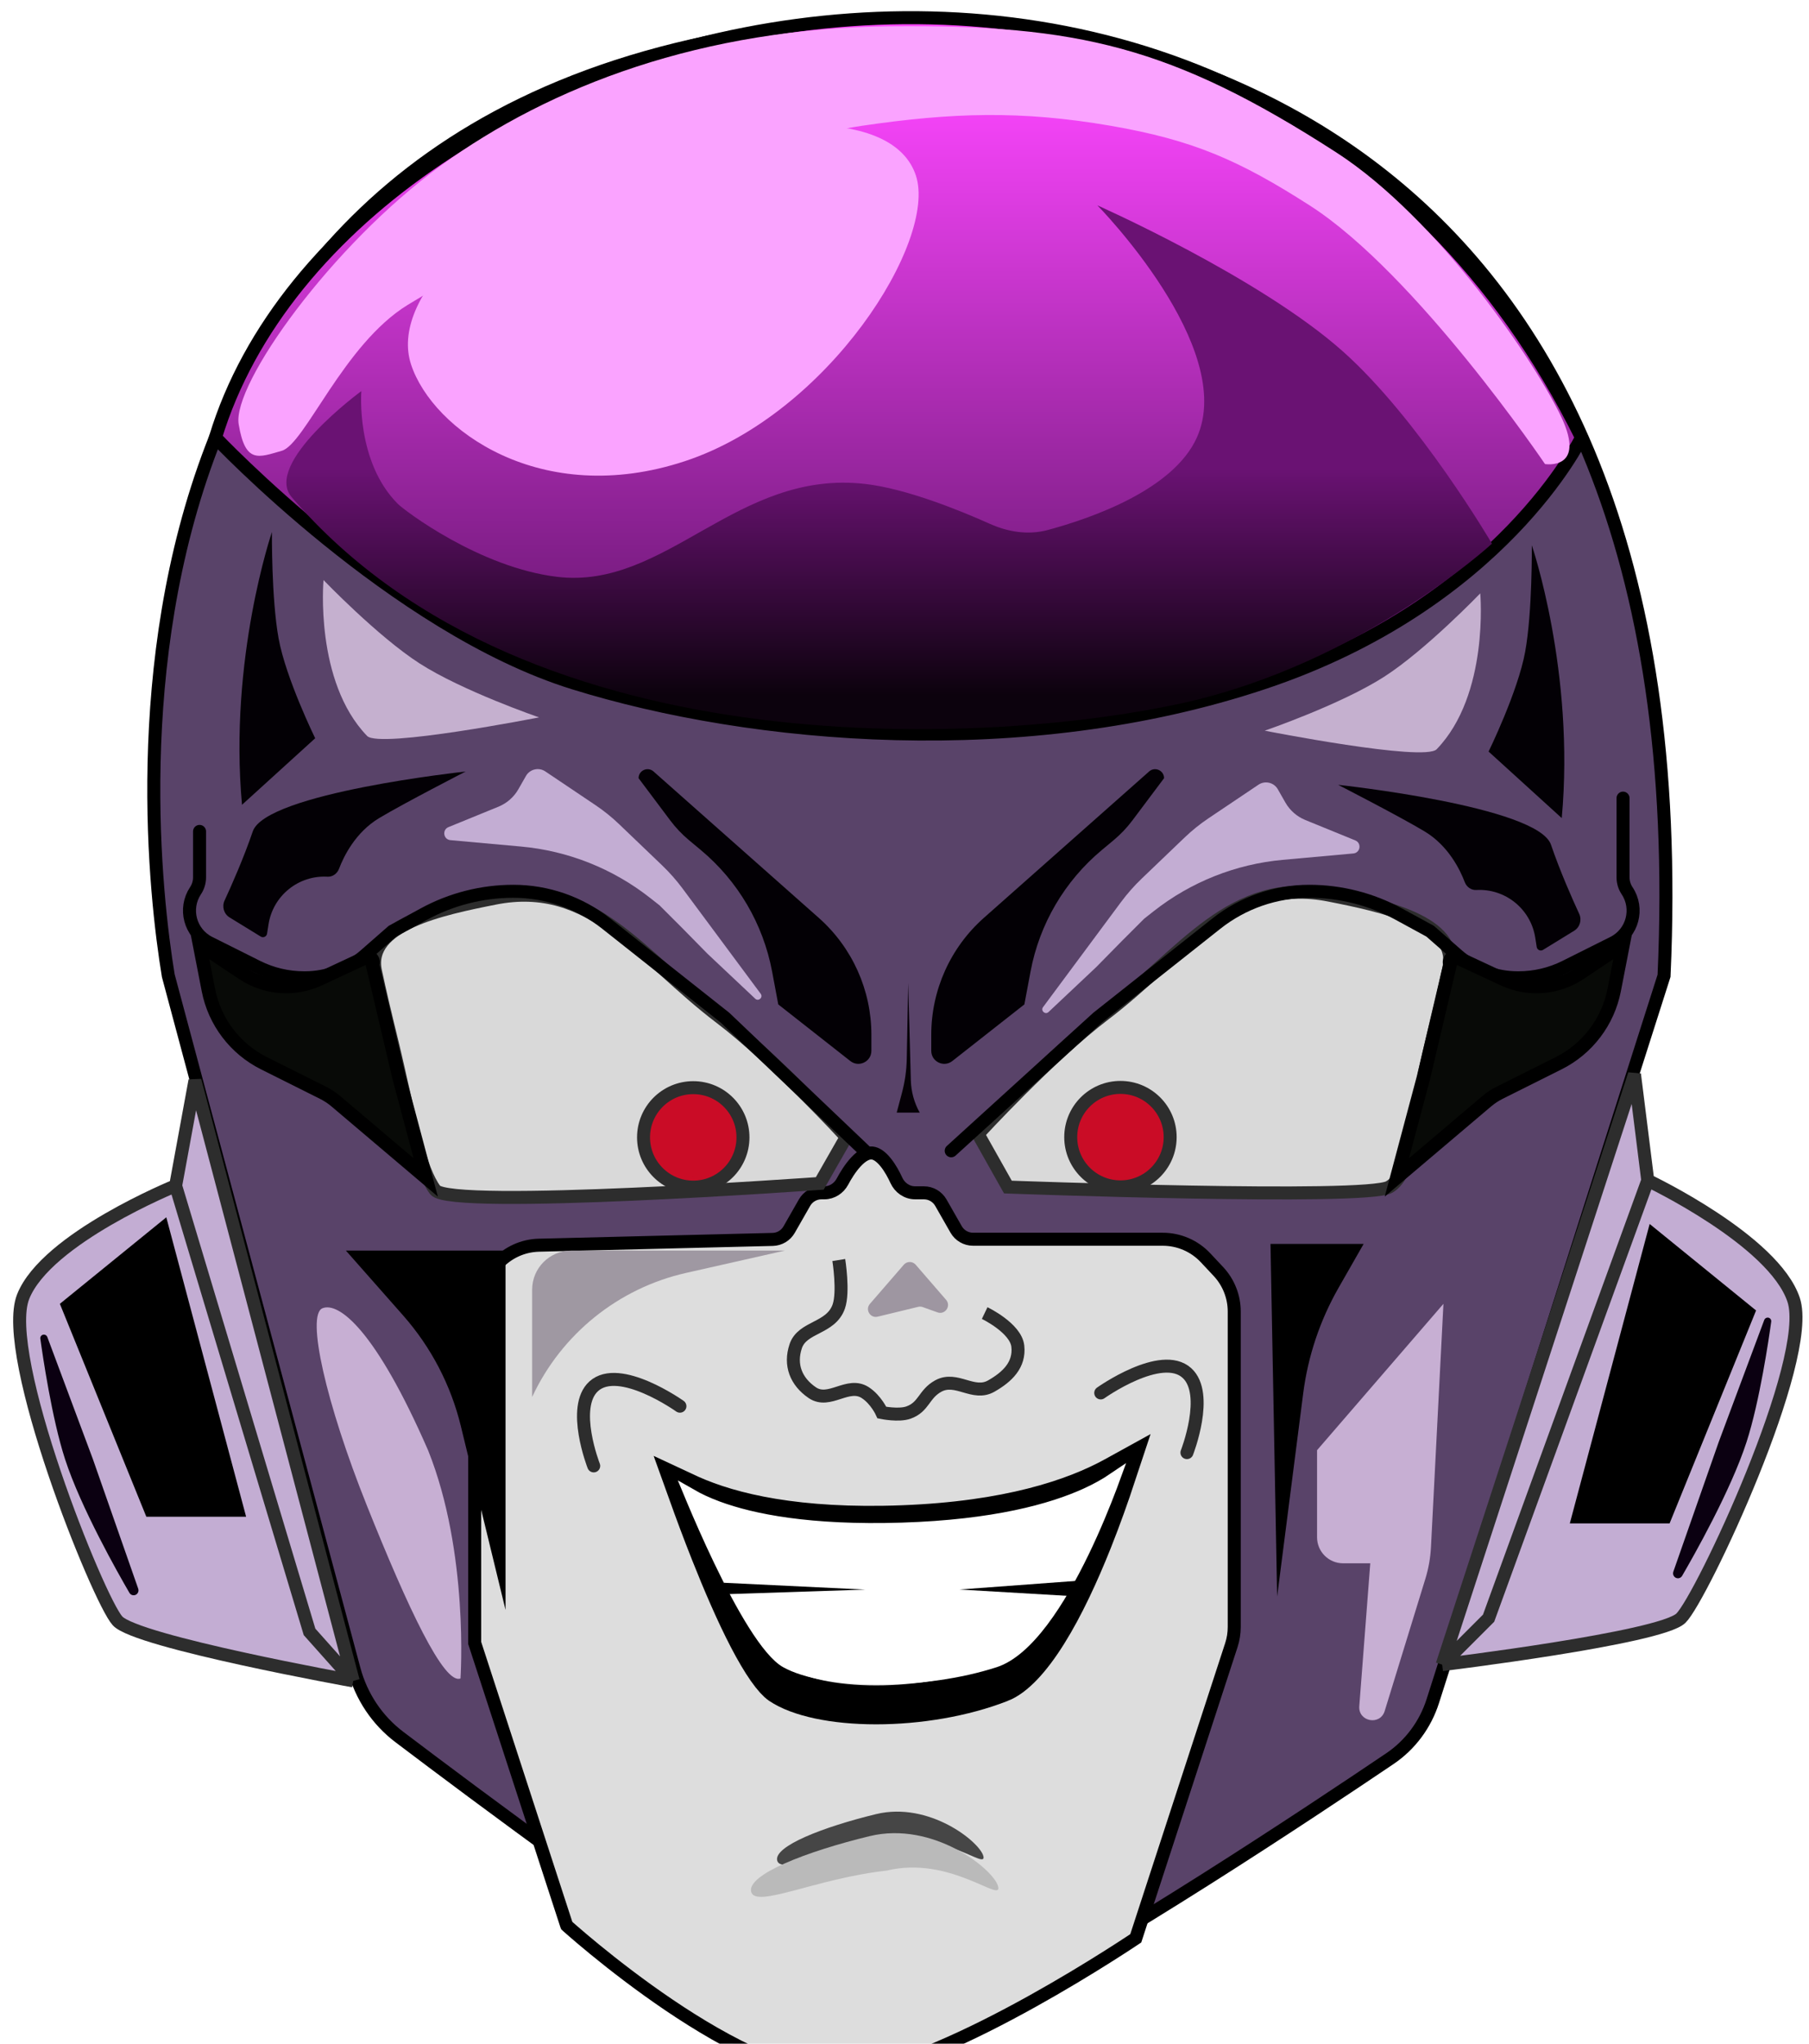 <svg width="139" height="157" viewBox="0 0 139 157" fill="none" xmlns="http://www.w3.org/2000/svg">
<path d="M69.652 1.5C78.204 1.502 93.505 3.411 106.282 13.521C119.029 23.606 129.358 41.928 127.862 74.955L110.095 130.669C109.518 132.477 108.367 134.033 106.799 135.093C100.737 139.188 85.312 149.435 75.743 154.262C68.836 157.746 63.441 156.44 60.038 154.286C50.127 148.012 36.463 137.807 30.682 133.429C28.976 132.137 27.764 130.315 27.209 128.244L12.93 74.945C11.921 68.826 9.924 50.952 16.26 34.371C19.427 26.083 24.672 18.128 33.158 12.116C41.644 6.104 53.407 2.009 69.652 1.5Z" fill="#594369" stroke="black"/>
<path d="M125.591 82.524L126.61 90.677C126.61 90.677 136.291 95.262 137.819 99.848C139.348 104.434 130.727 122.777 129.157 124.305C127.588 125.834 110.814 127.872 110.814 127.872L125.591 82.524Z" fill="#C3ADD3"/>
<path d="M126.61 90.677L125.591 82.524L110.814 127.872M126.61 90.677C126.61 90.677 136.291 95.262 137.819 99.848C139.348 104.434 130.727 122.777 129.157 124.305C127.588 125.834 110.814 127.872 110.814 127.872M126.61 90.677L114.381 124.305L110.814 127.872" stroke="#2D2D2D" stroke-width="0.997"/>
<g filter="url(#filter0_i_1_58)">
<path d="M70.01 85.57C70.341 85.6 70.698 85.849 71.058 86.295C71.406 86.727 71.688 87.258 71.879 87.676C72.128 88.222 72.673 88.629 73.317 88.629H73.99C74.528 88.629 75.026 88.918 75.293 89.385L76.467 91.44C76.734 91.907 77.231 92.195 77.769 92.195H92.347C93.591 92.196 94.779 92.71 95.63 93.617L96.618 94.671C97.4 95.505 97.836 96.606 97.836 97.749V121.983C97.836 122.456 97.761 122.927 97.614 123.377L90.27 145.896C90.264 145.9 90.259 145.904 90.253 145.908C90.147 145.979 89.991 146.082 89.789 146.215C89.385 146.48 88.799 146.861 88.069 147.32C86.61 148.241 84.58 149.478 82.298 150.746C77.707 153.297 72.18 155.923 68.212 156.419C66.305 156.658 63.998 156.092 61.567 155.054C59.147 154.02 56.661 152.543 54.414 151.024C52.169 149.506 50.174 147.955 48.741 146.783C48.025 146.198 47.449 145.707 47.053 145.363C46.856 145.192 46.703 145.057 46.599 144.965C46.578 144.946 46.559 144.929 46.542 144.913C46.539 144.906 46.537 144.897 46.534 144.889C46.501 144.789 46.453 144.641 46.391 144.45C46.267 144.069 46.086 143.514 45.86 142.821C45.409 141.436 44.779 139.499 44.061 137.295C42.635 132.913 40.864 127.473 39.474 123.206V97.728C39.474 96.593 39.904 95.506 40.678 94.673L41.221 94.089C42.046 93.201 43.194 92.683 44.406 92.653L62.371 92.209C62.896 92.196 63.376 91.91 63.636 91.454L64.818 89.385C65.085 88.918 65.583 88.629 66.121 88.629H66.339C66.942 88.629 67.463 88.272 67.729 87.773C67.966 87.328 68.329 86.728 68.764 86.259C69.218 85.77 69.644 85.536 70.01 85.57Z" fill="#DDDDDD" stroke="black"/>
</g>
<path d="M14.979 83.003L13.496 91.084C13.496 91.084 3.569 95.11 1.781 99.6C-0.007 104.092 7.553 122.897 9.032 124.513C10.511 126.128 27.141 129.121 27.141 129.121L14.979 83.003Z" fill="#C3ADD3"/>
<path d="M13.496 91.084L14.979 83.003L27.141 129.121M13.496 91.084C13.496 91.084 3.569 95.11 1.781 99.6C-0.007 104.092 7.553 122.897 9.032 124.513C10.511 126.128 27.141 129.121 27.141 129.121M13.496 91.084L23.784 125.356L27.141 129.121" stroke="#2D2D2D" stroke-width="0.997"/>
<path d="M64.451 96.791C64.451 96.791 64.842 99.23 64.451 100.358C63.849 102.091 61.65 101.886 61.14 103.415C60.661 104.852 61.161 106.127 62.413 106.981C63.727 107.879 65.156 106.111 66.489 106.981C67.322 107.526 67.764 108.51 67.764 108.51C67.764 108.51 69.051 108.774 69.802 108.51C71.004 108.088 70.976 107.084 72.094 106.472C73.49 105.707 74.788 107.262 76.17 106.472C77.416 105.76 78.361 104.842 78.208 103.415C78.058 102.016 75.66 100.867 75.66 100.867" stroke="#2D2D2D" stroke-width="0.997"/>
<path d="M16.555 33.61C16.555 33.61 30.312 48.187 44.07 52.462C57.827 56.737 78.717 58.577 97.06 52.462C115.403 46.348 121.518 33.61 121.518 33.61C96.041 -17.852 26.746 -0.019 16.555 33.61Z" fill="url(#paint0_linear_1_58)" stroke="black"/>
<path d="M85.791 113.31C85.288 114.83 84.669 116.589 83.954 118.382C82.95 120.898 81.778 123.435 80.507 125.468C79.193 127.572 77.945 128.851 76.898 129.263H76.897C74.042 130.385 70.538 130.963 67.318 130.963C64.035 130.963 61.346 130.364 59.937 129.415C59.722 129.27 59.371 128.915 58.909 128.255C58.465 127.621 57.987 126.805 57.49 125.852C56.497 123.945 55.485 121.595 54.569 119.286C53.927 117.668 53.34 116.083 52.846 114.709C52.923 114.745 53.001 114.782 53.08 114.817C56.202 116.209 61.281 117.432 69.349 117.125C77.432 116.818 82.51 115.12 85.618 113.409C85.677 113.377 85.733 113.342 85.791 113.31Z" stroke="black" stroke-width="2.991"/>
<path d="M85.353 114.15C84.843 115.501 84.108 117.319 83.204 119.189C82.299 121.062 81.233 122.973 80.064 124.519C78.885 126.079 77.651 127.199 76.433 127.594C73.756 128.464 70.504 128.902 67.526 128.902C64.528 128.902 61.898 128.457 60.417 127.632C60.095 127.453 59.713 127.11 59.286 126.606C58.864 126.108 58.42 125.48 57.968 124.762C57.064 123.328 56.147 121.571 55.324 119.857C54.503 118.145 53.78 116.487 53.262 115.256C53.207 115.127 53.156 115.001 53.106 114.881C53.626 115.179 54.299 115.504 55.159 115.821C57.799 116.792 62.197 117.685 69.309 117.462C76.424 117.238 80.823 116.007 83.461 114.807C84.332 114.411 85.01 114.017 85.53 113.666C85.474 113.819 85.416 113.981 85.353 114.15Z" fill="white" stroke="white" stroke-width="0.997"/>
<path d="M75.151 87.11L77.445 91.186C77.445 91.186 104.959 92.205 106.741 91.186C108.523 90.167 108.707 85.749 109.545 82.015C110.242 78.908 110.564 77.939 111.327 74.372C112.09 70.805 106.273 69.582 102.155 68.767C94.646 67.28 90.932 73.314 84.832 77.939C80.681 81.085 75.151 87.11 75.151 87.11Z" fill="#D9D9D9" stroke="#2D2D2D" stroke-width="0.997"/>
<path d="M65.028 87.34L62.99 90.907C62.99 90.907 34.593 92.945 33.438 91.416C32.282 89.888 31.472 85.979 30.634 82.245C29.937 79.138 29.615 78.168 28.852 74.602C28.089 71.035 33.906 69.812 38.023 68.997C45.532 67.51 49.247 73.544 55.347 78.168C59.498 81.314 65.028 87.34 65.028 87.34Z" fill="#D9D9D9" stroke="#2D2D2D" stroke-width="0.997"/>
<circle cx="53.268" cy="87.371" r="3.82" fill="#CA0C26" stroke="#2D2D2D" stroke-width="0.997"/>
<g filter="url(#filter1_f_1_58)">
<circle cx="53.268" cy="87.371" r="3.085" fill="#CA0C26"/>
<circle cx="53.268" cy="87.371" r="2.586" stroke="#CA0C26" stroke-width="0.997"/>
</g>
<circle cx="86.093" cy="87.352" r="3.82" fill="#CA0C26" stroke="#2D2D2D" stroke-width="0.997"/>
<g filter="url(#filter2_f_1_58)">
<circle cx="86.093" cy="87.352" r="3.085" fill="#CA0C26"/>
<circle cx="86.093" cy="87.352" r="2.586" stroke="#CA0C26" stroke-width="0.997"/>
</g>
<g filter="url(#filter3_g_1_58)">
<path d="M70.376 13.486C72.029 18.497 63.675 31.781 52.626 35.426C41.577 39.072 33.24 33.015 31.587 28.005C29.934 22.995 36.843 15.855 47.892 12.21C58.941 8.564 68.722 8.476 70.376 13.486Z" fill="#FAA3FF"/>
</g>
<g filter="url(#filter4_g_1_58)">
<path d="M27.765 30.043C27.765 30.043 20.188 35.596 22.416 38.195C40.759 59.596 77.189 57.048 90.946 53.991C104.703 50.934 114.64 41.762 114.64 41.762C114.64 41.762 109.049 32.212 103.175 26.986C96.775 21.292 84.322 15.776 84.322 15.776C84.322 15.776 95.077 26.701 91.965 33.61C90.164 37.608 83.928 39.792 80.504 40.715C79.025 41.113 77.472 40.871 76.074 40.246C73.65 39.161 69.625 37.54 66.489 37.176C56.61 36.03 51.206 45.329 42.797 44.31C36.825 43.586 31.078 39.215 30.568 38.705C27.322 35.458 27.765 30.043 27.765 30.043Z" fill="url(#paint1_linear_1_58)"/>
</g>
<g filter="url(#filter5_g_1_58)">
<path d="M21.65 34.629C19.868 35.138 18.849 35.648 18.34 32.591C17.83 29.534 25.473 18.832 33.879 12.719C42.285 6.606 53.985 2.141 68.527 2.019C82.767 1.9 90.014 3.539 102.665 11.7C110.564 16.795 118.087 28.005 119.989 32.081C121.891 36.157 118.716 35.648 118.716 35.648C118.716 35.648 108.825 21.024 100.627 15.776C95.212 12.31 91.677 10.755 85.341 9.662C78.467 8.476 73.136 8.646 66.235 9.662C59.102 10.713 43.816 15.776 31.331 23.419C26.398 26.439 23.433 34.119 21.65 34.629Z" fill="#FAA3FF"/>
</g>
<path d="M66.49 122.108L55.607 122.467L55.614 121.584L66.49 122.108Z" fill="black"/>
<path d="M73.724 122.102L83.582 122.681L83.573 121.374L73.724 122.102Z" fill="black"/>
<g filter="url(#filter6_g_1_58)">
<path d="M45.62 112.606C45.62 112.606 43.854 108.099 45.62 106.491C47.583 104.704 52.244 108.02 52.244 108.02" stroke="#2D2D2D" stroke-width="0.997" stroke-linecap="round"/>
</g>
<g filter="url(#filter7_g_1_58)">
<path d="M91.202 111.586C91.202 111.586 92.968 107.079 91.202 105.472C89.239 103.685 84.578 107.001 84.578 107.001" stroke="#2D2D2D" stroke-width="0.997" stroke-linecap="round"/>
</g>
<path d="M3.099 102.831C3.076 102.665 3.206 102.521 3.374 102.521C3.49 102.521 3.594 102.593 3.635 102.702L7.134 112.077L10.622 122.044C10.67 122.18 10.635 122.332 10.533 122.435C10.359 122.609 10.07 122.573 9.946 122.361C9.089 120.89 6.207 115.817 4.994 112.077C3.98 108.949 3.273 104.097 3.099 102.831Z" fill="#0B0011"/>
<path d="M136.097 101.525C136.12 101.358 135.99 101.214 135.823 101.214C135.706 101.214 135.602 101.287 135.562 101.395L132.063 110.77L128.574 120.737C128.526 120.874 128.561 121.026 128.664 121.129C128.837 121.302 129.126 121.267 129.25 121.055C130.107 119.584 132.99 114.51 134.202 110.77C135.216 107.642 135.923 102.79 136.097 101.525Z" fill="#0B0011"/>
<g filter="url(#filter8_f_1_58)">
<path d="M69.447 97.152C69.688 96.874 70.119 96.874 70.359 97.152L72.695 99.849C73.102 100.319 72.621 101.022 72.036 100.813L70.9 100.407C70.789 100.367 70.669 100.361 70.555 100.388L67.439 101.143C66.869 101.281 66.457 100.605 66.841 100.161L69.447 97.152Z" fill="#9E96A1"/>
</g>
<path d="M15.333 63.867V67.398C15.333 67.762 15.226 68.117 15.024 68.419V68.419C14.103 69.802 14.601 71.678 16.087 72.421L19.777 74.267C20.888 74.822 22.113 75.111 23.355 75.111H23.436C25.132 75.111 26.77 74.496 28.046 73.379L30.155 71.533L32.56 70.222C34.671 69.07 37.038 68.467 39.443 68.467V68.467C42.035 68.467 44.55 69.342 46.581 70.95L55.711 78.178L66.445 88.4" stroke="black" stroke-linecap="round"/>
<path d="M124.711 61.311V67.398C124.711 67.762 124.819 68.117 125.02 68.419V68.419C125.942 69.802 125.443 71.678 123.958 72.421L120.267 74.267C119.156 74.822 117.931 75.111 116.689 75.111H116.608C114.912 75.111 113.274 74.496 111.998 73.379L109.889 71.533L107.485 70.222C105.373 69.07 103.006 68.467 100.601 68.467V68.467C98.01 68.467 95.495 69.342 93.463 70.95L84.333 78.178L73.089 88.4" stroke="black" stroke-linecap="round"/>
<g filter="url(#filter9_g_1_58)">
<path d="M18.595 61.822L24.218 56.711C24.218 56.711 21.965 52.111 21.407 49.044C20.848 45.978 20.895 40.867 20.895 40.867C20.895 40.867 17.573 50.578 18.595 61.822Z" fill="#030005"/>
</g>
<g filter="url(#filter10_g_1_58)">
<path d="M24.858 44.558C24.858 44.558 24.157 52.345 28.208 56.534C29.162 57.521 41.42 55.107 41.42 55.107C41.42 55.107 35.543 53.089 32.233 50.958C29.026 48.895 24.858 44.558 24.858 44.558Z" fill="#C5B0CF"/>
</g>
<g filter="url(#filter11_g_1_58)">
<path d="M34.611 64.538C34.067 64.489 33.955 63.743 34.461 63.536L38.298 61.969C38.946 61.705 39.486 61.231 39.833 60.623L40.413 59.607C40.713 59.081 41.398 58.92 41.901 59.258L45.752 61.846C46.398 62.28 47.005 62.768 47.567 63.306L50.867 66.466C51.451 67.024 51.986 67.631 52.467 68.28L58.452 76.342C58.661 76.624 58.272 76.961 58.023 76.712L54.361 73.263L52.409 71.278L50.676 69.545L49.948 68.972C47.093 66.726 43.648 65.356 40.031 65.029L34.611 64.538Z" fill="#C3ADD3"/>
</g>
<g filter="url(#filter12_g_1_58)">
<path d="M17.254 69.179C17.038 69.647 17.201 70.206 17.64 70.475L20.035 71.945C20.23 72.064 20.485 71.947 20.52 71.721L20.634 70.999C20.981 68.799 22.939 67.219 25.164 67.346C25.555 67.368 25.909 67.109 26.048 66.743C26.415 65.775 27.314 63.936 29.133 62.844C31.07 61.683 35.778 59.267 35.778 59.267C35.778 59.267 20.429 60.908 19.422 63.867C18.729 65.904 17.779 68.044 17.254 69.179Z" fill="#030005"/>
</g>
<g filter="url(#filter13_g_1_58)">
<path d="M120.002 62.844L114.38 57.733C114.38 57.733 116.633 53.133 117.191 50.067C117.749 47 117.702 41.889 117.702 41.889C117.702 41.889 121.025 51.6 120.002 62.844Z" fill="#030005"/>
</g>
<g filter="url(#filter14_g_1_58)">
<path d="M113.74 45.58C113.74 45.58 114.441 53.367 110.39 57.556C109.435 58.543 97.178 56.129 97.178 56.129C97.178 56.129 103.055 54.111 106.365 51.981C109.572 49.917 113.74 45.58 113.74 45.58Z" fill="#C5B0CF"/>
</g>
<g filter="url(#filter15_g_1_58)">
<path d="M103.987 65.561C104.531 65.511 104.643 64.765 104.137 64.558L100.299 62.991C99.652 62.727 99.111 62.253 98.764 61.645L98.185 60.629C97.884 60.103 97.2 59.942 96.697 60.28L92.845 62.868C92.2 63.302 91.593 63.791 91.031 64.328L87.731 67.488C87.147 68.046 86.612 68.653 86.13 69.302L80.146 77.364C79.937 77.647 80.326 77.983 80.575 77.734L84.236 74.286L86.189 72.3L87.922 70.567L88.65 69.994C91.504 67.749 94.949 66.379 98.567 66.051L103.987 65.561Z" fill="#C3ADD3"/>
</g>
<g filter="url(#filter16_g_1_58)">
<path d="M121.344 70.201C121.56 70.669 121.396 71.228 120.957 71.497L118.563 72.967C118.368 73.087 118.113 72.969 118.077 72.743L117.964 72.022C117.616 69.821 115.658 68.241 113.434 68.368C113.043 68.39 112.689 68.131 112.55 67.765C112.183 66.797 111.284 64.959 109.464 63.867C107.528 62.705 102.82 60.289 102.82 60.289C102.82 60.289 118.169 61.93 119.175 64.889C119.869 66.927 120.819 69.067 121.344 70.201Z" fill="#030005"/>
</g>
<g filter="url(#filter17_g_1_58)">
<path d="M15.333 72.556L16.012 76.049C16.487 78.487 18.066 80.567 20.288 81.677L24.814 83.94C25.171 84.119 25.505 84.339 25.81 84.597L32.711 90.445L30.667 82.778L28.622 74.089C28.791 73.751 28.439 73.391 28.098 73.55L24.524 75.218C22.626 76.104 20.402 75.935 18.659 74.773L15.333 72.556Z" fill="#080A07"/>
<path d="M15.333 72.556L16.012 76.049C16.487 78.487 18.066 80.567 20.288 81.677L24.814 83.94C25.171 84.119 25.505 84.339 25.81 84.597L32.711 90.445L30.667 82.778L28.622 74.089C28.791 73.751 28.439 73.391 28.098 73.55L24.524 75.218C22.626 76.104 20.402 75.935 18.659 74.773L15.333 72.556Z" stroke="black" stroke-width="1.043"/>
</g>
<g filter="url(#filter18_g_1_58)">
<path d="M124.711 72.556L124.032 76.049C123.558 78.487 121.978 80.567 119.757 81.677L115.231 83.94C114.874 84.119 114.539 84.339 114.235 84.597L107.333 90.445L109.378 82.778L111.422 74.089C111.254 73.751 111.605 73.391 111.947 73.55L115.52 75.218C117.419 76.104 119.642 75.935 121.386 74.773L124.711 72.556Z" fill="#080A07"/>
<path d="M124.711 72.556L124.032 76.049C123.558 78.487 121.978 80.567 119.757 81.677L115.231 83.94C114.874 84.119 114.539 84.339 114.235 84.597L107.333 90.445L109.378 82.778L111.422 74.089C111.254 73.751 111.605 73.391 111.947 73.55L115.52 75.218C117.419 76.104 119.642 75.935 121.386 74.773L124.711 72.556Z" stroke="black" stroke-width="1.043"/>
</g>
<g filter="url(#filter19_g_1_58)">
<path d="M38.844 123.667L35.412 109.556C34.645 106.403 33.123 103.484 30.976 101.051L26.578 96.067H38.844L38.844 123.667Z" fill="black"/>
</g>
<g filter="url(#filter20_g_1_58)">
<path d="M98.133 122.645L100.134 107.04C100.5 104.182 101.425 101.424 102.854 98.922L104.778 95.556H97.622L98.133 122.645Z" fill="black"/>
</g>
<g filter="url(#filter21_g_1_58)">
<path d="M32.901 111.427C36.048 119.289 35.384 128.935 35.384 128.935C34.12 129.442 31.335 123.51 28.188 115.648C25.04 107.786 23.514 101.003 24.779 100.496C26.043 99.99 28.881 102.199 32.901 111.427Z" fill="#C7AFD3"/>
</g>
<g filter="url(#filter22_g_1_58)">
<path d="M73.173 81.507C72.517 82.022 71.556 81.555 71.556 80.72V79.49C71.556 76.055 73.028 72.785 75.599 70.507L88.297 59.261C88.742 58.867 89.445 59.183 89.445 59.778L87.009 63.026C86.59 63.584 86.107 64.093 85.57 64.54L84.667 65.293C81.808 67.675 79.869 70.978 79.184 74.636L78.711 77.156L73.173 81.507Z" fill="#030005"/>
</g>
<g filter="url(#filter23_g_1_58)">
<path d="M65.338 81.507C65.994 82.022 66.956 81.555 66.956 80.72V79.49C66.956 76.055 65.484 72.785 62.912 70.507L50.215 59.261C49.769 58.867 49.067 59.183 49.067 59.778L51.503 63.026C51.922 63.584 52.404 64.093 52.941 64.54L53.844 65.293C56.703 67.675 58.642 70.978 59.328 74.636L59.8 77.156L65.338 81.507Z" fill="#030005"/>
</g>
<path d="M69.785 75.503L69.987 82.984C70.01 83.856 70.245 84.709 70.67 85.47H68.9L69.305 83.946C69.533 83.091 69.657 82.212 69.674 81.327L69.785 75.503Z" fill="#050006"/>
<g filter="url(#filter24_g_1_58)">
<path d="M103.2 120.089C102.095 120.089 101.2 119.194 101.2 118.089V111.4L110.911 100.156L109.953 118.848C109.91 119.672 109.766 120.488 109.523 121.277L106.397 131.436C106.047 132.577 104.353 132.255 104.445 131.066L105.289 120.089H103.2Z" fill="#C7AFD3"/>
</g>
<path d="M75.562 142.589C75.828 143.686 72.484 140.578 68.407 141.567C63.889 142.067 59.984 144.018 59.718 142.92C59.452 141.823 63.24 140.344 67.318 139.355C71.395 138.366 75.296 141.492 75.562 142.589Z" fill="#464646"/>
<path d="M76.696 144.92C77.014 146.235 73.009 142.511 68.125 143.696C62.713 144.295 58.036 146.632 57.717 145.317C57.398 144.003 61.936 142.232 66.82 141.047C71.705 139.862 76.377 143.606 76.696 144.92Z" fill="#BABABA"/>
<g filter="url(#filter25_g_1_58)">
<path d="M4.6 100.156L12.778 93.511L18.911 116.511H11.244L4.6 100.156Z" fill="black"/>
</g>
<g filter="url(#filter26_g_1_58)">
<path d="M134.933 100.667L126.756 94.022L120.622 117.022H128.289L134.933 100.667Z" fill="black"/>
</g>
<path d="M40.889 99.067V107.311C43.146 102.475 47.514 98.956 52.719 97.781L60.311 96.067H43.889C42.232 96.067 40.889 97.41 40.889 99.067Z" fill="#9F98A2"/>
<defs>
<filter id="filter0_i_1_58" x="38.974" y="85.067" width="59.361" height="71.907" filterUnits="userSpaceOnUse" color-interpolation-filters="sRGB">
<feFlood flood-opacity="0" result="BackgroundImageFix"/>
<feBlend mode="normal" in="SourceGraphic" in2="BackgroundImageFix" result="shape"/>
<feColorMatrix in="SourceAlpha" type="matrix" values="0 0 0 0 0 0 0 0 0 0 0 0 0 0 0 0 0 0 127 0" result="hardAlpha"/>
<feOffset dx="-3" dy="3"/>
<feComposite in2="hardAlpha" operator="arithmetic" k2="-1" k3="1"/>
<feColorMatrix type="matrix" values="0 0 0 0 0 0 0 0 0 0 0 0 0 0 0 0 0 0 0.25 0"/>
<feBlend mode="normal" in2="shape" result="effect1_innerShadow_1_58"/>
</filter>
<filter id="filter1_f_1_58" x="48.373" y="82.476" width="9.791" height="9.791" filterUnits="userSpaceOnUse" color-interpolation-filters="sRGB">
<feFlood flood-opacity="0" result="BackgroundImageFix"/>
<feBlend mode="normal" in="SourceGraphic" in2="BackgroundImageFix" result="shape"/>
<feGaussianBlur stdDeviation="0.905" result="effect1_foregroundBlur_1_58"/>
</filter>
<filter id="filter2_f_1_58" x="81.198" y="82.457" width="9.791" height="9.791" filterUnits="userSpaceOnUse" color-interpolation-filters="sRGB">
<feFlood flood-opacity="0" result="BackgroundImageFix"/>
<feBlend mode="normal" in="SourceGraphic" in2="BackgroundImageFix" result="shape"/>
<feGaussianBlur stdDeviation="0.905" result="effect1_foregroundBlur_1_58"/>
</filter>
<filter id="filter3_g_1_58" x="29.35" y="7.593" width="43.228" height="30.94" filterUnits="userSpaceOnUse" color-interpolation-filters="sRGB">
<feFlood flood-opacity="0" result="BackgroundImageFix"/>
<feBlend mode="normal" in="SourceGraphic" in2="BackgroundImageFix" result="shape"/>
<feTurbulence type="fractalNoise" baseFrequency="10.031 10.031" numOctaves="3" seed="4940" />
<feDisplacementMap in="shape" scale="3.988" xChannelSelector="R" yChannelSelector="G" result="displacedImage" width="100%" height="100%" />
<feMerge result="effect1_texture_1_58">
<feMergeNode in="displacedImage"/>
</feMerge>
</filter>
<filter id="filter4_g_1_58" x="20.012" y="13.783" width="96.622" height="44.222" filterUnits="userSpaceOnUse" color-interpolation-filters="sRGB">
<feFlood flood-opacity="0" result="BackgroundImageFix"/>
<feBlend mode="normal" in="SourceGraphic" in2="BackgroundImageFix" result="shape"/>
<feTurbulence type="fractalNoise" baseFrequency="10.031 10.031" numOctaves="3" seed="4940" />
<feDisplacementMap in="shape" scale="3.988" xChannelSelector="R" yChannelSelector="G" result="displacedImage" width="100%" height="100%" />
<feMerge result="effect1_texture_1_58">
<feMergeNode in="displacedImage"/>
</feMerge>
</filter>
<filter id="filter5_g_1_58" x="16.322" y="0.019" width="106.268" height="37.643" filterUnits="userSpaceOnUse" color-interpolation-filters="sRGB">
<feFlood flood-opacity="0" result="BackgroundImageFix"/>
<feBlend mode="normal" in="SourceGraphic" in2="BackgroundImageFix" result="shape"/>
<feTurbulence type="fractalNoise" baseFrequency="10.031 10.031" numOctaves="3" seed="4940" />
<feDisplacementMap in="shape" scale="3.988" xChannelSelector="R" yChannelSelector="G" result="displacedImage" width="100%" height="100%" />
<feMerge result="effect1_texture_1_58">
<feMergeNode in="displacedImage"/>
</feMerge>
</filter>
<filter id="filter6_g_1_58" x="44.038" y="105.165" width="9.004" height="8.238" filterUnits="userSpaceOnUse" color-interpolation-filters="sRGB">
<feFlood flood-opacity="0" result="BackgroundImageFix"/>
<feBlend mode="normal" in="SourceGraphic" in2="BackgroundImageFix" result="shape"/>
<feTurbulence type="fractalNoise" baseFrequency="10.031 10.031" numOctaves="3" seed="4291" />
<feDisplacementMap in="shape" scale="0.598" xChannelSelector="R" yChannelSelector="G" result="displacedImage" width="100%" height="100%" />
<feMerge result="effect1_texture_1_58">
<feMergeNode in="displacedImage"/>
</feMerge>
</filter>
<filter id="filter7_g_1_58" x="83.781" y="104.146" width="9.004" height="8.238" filterUnits="userSpaceOnUse" color-interpolation-filters="sRGB">
<feFlood flood-opacity="0" result="BackgroundImageFix"/>
<feBlend mode="normal" in="SourceGraphic" in2="BackgroundImageFix" result="shape"/>
<feTurbulence type="fractalNoise" baseFrequency="10.031 10.031" numOctaves="3" seed="4291" />
<feDisplacementMap in="shape" scale="0.598" xChannelSelector="R" yChannelSelector="G" result="displacedImage" width="100%" height="100%" />
<feMerge result="effect1_texture_1_58">
<feMergeNode in="displacedImage"/>
</feMerge>
</filter>
<filter id="filter8_f_1_58" x="66.269" y="96.521" width="7" height="5.062" filterUnits="userSpaceOnUse" color-interpolation-filters="sRGB">
<feFlood flood-opacity="0" result="BackgroundImageFix"/>
<feBlend mode="normal" in="SourceGraphic" in2="BackgroundImageFix" result="shape"/>
<feGaussianBlur stdDeviation="0.211" result="effect1_foregroundBlur_1_58"/>
</filter>
<filter id="filter9_g_1_58" x="17.4" y="39.867" width="7.818" height="22.956" filterUnits="userSpaceOnUse" color-interpolation-filters="sRGB">
<feFlood flood-opacity="0" result="BackgroundImageFix"/>
<feBlend mode="normal" in="SourceGraphic" in2="BackgroundImageFix" result="shape"/>
<feTurbulence type="fractalNoise" baseFrequency="10 10" numOctaves="3" seed="1256" />
<feDisplacementMap in="shape" scale="2" xChannelSelector="R" yChannelSelector="G" result="displacedImage" width="100%" height="100%" />
<feMerge result="effect1_texture_1_58">
<feMergeNode in="displacedImage"/>
</feMerge>
</filter>
<filter id="filter10_g_1_58" x="23.812" y="43.558" width="18.608" height="14.213" filterUnits="userSpaceOnUse" color-interpolation-filters="sRGB">
<feFlood flood-opacity="0" result="BackgroundImageFix"/>
<feBlend mode="normal" in="SourceGraphic" in2="BackgroundImageFix" result="shape"/>
<feTurbulence type="fractalNoise" baseFrequency="10 10" numOctaves="3" seed="1256" />
<feDisplacementMap in="shape" scale="2" xChannelSelector="R" yChannelSelector="G" result="displacedImage" width="100%" height="100%" />
<feMerge result="effect1_texture_1_58">
<feMergeNode in="displacedImage"/>
</feMerge>
</filter>
<filter id="filter11_g_1_58" x="33.136" y="58.081" width="26.375" height="19.718" filterUnits="userSpaceOnUse" color-interpolation-filters="sRGB">
<feFlood flood-opacity="0" result="BackgroundImageFix"/>
<feBlend mode="normal" in="SourceGraphic" in2="BackgroundImageFix" result="shape"/>
<feTurbulence type="fractalNoise" baseFrequency="10 10" numOctaves="3" seed="1256" />
<feDisplacementMap in="shape" scale="2" xChannelSelector="R" yChannelSelector="G" result="displacedImage" width="100%" height="100%" />
<feMerge result="effect1_texture_1_58">
<feMergeNode in="displacedImage"/>
</feMerge>
</filter>
<filter id="filter12_g_1_58" x="16.159" y="58.267" width="20.619" height="14.726" filterUnits="userSpaceOnUse" color-interpolation-filters="sRGB">
<feFlood flood-opacity="0" result="BackgroundImageFix"/>
<feBlend mode="normal" in="SourceGraphic" in2="BackgroundImageFix" result="shape"/>
<feTurbulence type="fractalNoise" baseFrequency="10 10" numOctaves="3" seed="1256" />
<feDisplacementMap in="shape" scale="2" xChannelSelector="R" yChannelSelector="G" result="displacedImage" width="100%" height="100%" />
<feMerge result="effect1_texture_1_58">
<feMergeNode in="displacedImage"/>
</feMerge>
</filter>
<filter id="filter13_g_1_58" x="112.18" y="39.689" width="10.218" height="25.356" filterUnits="userSpaceOnUse" color-interpolation-filters="sRGB">
<feFlood flood-opacity="0" result="BackgroundImageFix"/>
<feBlend mode="normal" in="SourceGraphic" in2="BackgroundImageFix" result="shape"/>
<feTurbulence type="fractalNoise" baseFrequency="10 10" numOctaves="3" seed="1256" />
<feDisplacementMap in="shape" scale="4.4" xChannelSelector="R" yChannelSelector="G" result="displacedImage" width="100%" height="100%" />
<feMerge result="effect1_texture_1_58">
<feMergeNode in="displacedImage"/>
</feMerge>
</filter>
<filter id="filter14_g_1_58" x="96.178" y="44.58" width="18.608" height="14.213" filterUnits="userSpaceOnUse" color-interpolation-filters="sRGB">
<feFlood flood-opacity="0" result="BackgroundImageFix"/>
<feBlend mode="normal" in="SourceGraphic" in2="BackgroundImageFix" result="shape"/>
<feTurbulence type="fractalNoise" baseFrequency="10 10" numOctaves="3" seed="1256" />
<feDisplacementMap in="shape" scale="2" xChannelSelector="R" yChannelSelector="G" result="displacedImage" width="100%" height="100%" />
<feMerge result="effect1_texture_1_58">
<feMergeNode in="displacedImage"/>
</feMerge>
</filter>
<filter id="filter15_g_1_58" x="79.086" y="59.103" width="26.375" height="19.718" filterUnits="userSpaceOnUse" color-interpolation-filters="sRGB">
<feFlood flood-opacity="0" result="BackgroundImageFix"/>
<feBlend mode="normal" in="SourceGraphic" in2="BackgroundImageFix" result="shape"/>
<feTurbulence type="fractalNoise" baseFrequency="10 10" numOctaves="3" seed="1256" />
<feDisplacementMap in="shape" scale="2" xChannelSelector="R" yChannelSelector="G" result="displacedImage" width="100%" height="100%" />
<feMerge result="effect1_texture_1_58">
<feMergeNode in="displacedImage"/>
</feMerge>
</filter>
<filter id="filter16_g_1_58" x="101.82" y="59.289" width="20.619" height="14.726" filterUnits="userSpaceOnUse" color-interpolation-filters="sRGB">
<feFlood flood-opacity="0" result="BackgroundImageFix"/>
<feBlend mode="normal" in="SourceGraphic" in2="BackgroundImageFix" result="shape"/>
<feTurbulence type="fractalNoise" baseFrequency="10 10" numOctaves="3" seed="1256" />
<feDisplacementMap in="shape" scale="2" xChannelSelector="R" yChannelSelector="G" result="displacedImage" width="100%" height="100%" />
<feMerge result="effect1_texture_1_58">
<feMergeNode in="displacedImage"/>
</feMerge>
</filter>
<filter id="filter17_g_1_58" x="14.383" y="71.228" width="19.461" height="20.89" filterUnits="userSpaceOnUse" color-interpolation-filters="sRGB">
<feFlood flood-opacity="0" result="BackgroundImageFix"/>
<feBlend mode="normal" in="SourceGraphic" in2="BackgroundImageFix" result="shape"/>
<feTurbulence type="fractalNoise" baseFrequency="10 10" numOctaves="3" seed="2798" />
<feDisplacementMap in="shape" scale="0.4" xChannelSelector="R" yChannelSelector="G" result="displacedImage" width="100%" height="100%" />
<feMerge result="effect1_texture_1_58">
<feMergeNode in="displacedImage"/>
</feMerge>
</filter>
<filter id="filter18_g_1_58" x="106.201" y="71.228" width="19.461" height="20.89" filterUnits="userSpaceOnUse" color-interpolation-filters="sRGB">
<feFlood flood-opacity="0" result="BackgroundImageFix"/>
<feBlend mode="normal" in="SourceGraphic" in2="BackgroundImageFix" result="shape"/>
<feTurbulence type="fractalNoise" baseFrequency="10 10" numOctaves="3" seed="2798" />
<feDisplacementMap in="shape" scale="0.4" xChannelSelector="R" yChannelSelector="G" result="displacedImage" width="100%" height="100%" />
<feMerge result="effect1_texture_1_58">
<feMergeNode in="displacedImage"/>
</feMerge>
</filter>
<filter id="filter19_g_1_58" x="25.578" y="95.067" width="14.267" height="29.6" filterUnits="userSpaceOnUse" color-interpolation-filters="sRGB">
<feFlood flood-opacity="0" result="BackgroundImageFix"/>
<feBlend mode="normal" in="SourceGraphic" in2="BackgroundImageFix" result="shape"/>
<feTurbulence type="fractalNoise" baseFrequency="10 10" numOctaves="3" seed="1256" />
<feDisplacementMap in="shape" scale="2" xChannelSelector="R" yChannelSelector="G" result="displacedImage" width="100%" height="100%" />
<feMerge result="effect1_texture_1_58">
<feMergeNode in="displacedImage"/>
</feMerge>
</filter>
<filter id="filter20_g_1_58" x="96.622" y="94.556" width="9.156" height="29.089" filterUnits="userSpaceOnUse" color-interpolation-filters="sRGB">
<feFlood flood-opacity="0" result="BackgroundImageFix"/>
<feBlend mode="normal" in="SourceGraphic" in2="BackgroundImageFix" result="shape"/>
<feTurbulence type="fractalNoise" baseFrequency="10 10" numOctaves="3" seed="1256" />
<feDisplacementMap in="shape" scale="2" xChannelSelector="R" yChannelSelector="G" result="displacedImage" width="100%" height="100%" />
<feMerge result="effect1_texture_1_58">
<feMergeNode in="displacedImage"/>
</feMerge>
</filter>
<filter id="filter21_g_1_58" x="23.334" y="99.429" width="13.108" height="30.537" filterUnits="userSpaceOnUse" color-interpolation-filters="sRGB">
<feFlood flood-opacity="0" result="BackgroundImageFix"/>
<feBlend mode="normal" in="SourceGraphic" in2="BackgroundImageFix" result="shape"/>
<feTurbulence type="fractalNoise" baseFrequency="10 10" numOctaves="3" seed="1256" />
<feDisplacementMap in="shape" scale="2" xChannelSelector="R" yChannelSelector="G" result="displacedImage" width="100%" height="100%" />
<feMerge result="effect1_texture_1_58">
<feMergeNode in="displacedImage"/>
</feMerge>
</filter>
<filter id="filter22_g_1_58" x="70.556" y="58.086" width="19.889" height="24.636" filterUnits="userSpaceOnUse" color-interpolation-filters="sRGB">
<feFlood flood-opacity="0" result="BackgroundImageFix"/>
<feBlend mode="normal" in="SourceGraphic" in2="BackgroundImageFix" result="shape"/>
<feTurbulence type="fractalNoise" baseFrequency="10 10" numOctaves="3" seed="1256" />
<feDisplacementMap in="shape" scale="2" xChannelSelector="R" yChannelSelector="G" result="displacedImage" width="100%" height="100%" />
<feMerge result="effect1_texture_1_58">
<feMergeNode in="displacedImage"/>
</feMerge>
</filter>
<filter id="filter23_g_1_58" x="48.067" y="58.086" width="19.889" height="24.636" filterUnits="userSpaceOnUse" color-interpolation-filters="sRGB">
<feFlood flood-opacity="0" result="BackgroundImageFix"/>
<feBlend mode="normal" in="SourceGraphic" in2="BackgroundImageFix" result="shape"/>
<feTurbulence type="fractalNoise" baseFrequency="10 10" numOctaves="3" seed="1256" />
<feDisplacementMap in="shape" scale="2" xChannelSelector="R" yChannelSelector="G" result="displacedImage" width="100%" height="100%" />
<feMerge result="effect1_texture_1_58">
<feMergeNode in="displacedImage"/>
</feMerge>
</filter>
<filter id="filter24_g_1_58" x="100.2" y="99.156" width="11.711" height="33.988" filterUnits="userSpaceOnUse" color-interpolation-filters="sRGB">
<feFlood flood-opacity="0" result="BackgroundImageFix"/>
<feBlend mode="normal" in="SourceGraphic" in2="BackgroundImageFix" result="shape"/>
<feTurbulence type="fractalNoise" baseFrequency="10 10" numOctaves="3" seed="1256" />
<feDisplacementMap in="shape" scale="2" xChannelSelector="R" yChannelSelector="G" result="displacedImage" width="100%" height="100%" />
<feMerge result="effect1_texture_1_58">
<feMergeNode in="displacedImage"/>
</feMerge>
</filter>
<filter id="filter25_g_1_58" x="3.6" y="92.511" width="16.311" height="25" filterUnits="userSpaceOnUse" color-interpolation-filters="sRGB">
<feFlood flood-opacity="0" result="BackgroundImageFix"/>
<feBlend mode="normal" in="SourceGraphic" in2="BackgroundImageFix" result="shape"/>
<feTurbulence type="fractalNoise" baseFrequency="10 10" numOctaves="3" seed="1256" />
<feDisplacementMap in="shape" scale="2" xChannelSelector="R" yChannelSelector="G" result="displacedImage" width="100%" height="100%" />
<feMerge result="effect1_texture_1_58">
<feMergeNode in="displacedImage"/>
</feMerge>
</filter>
<filter id="filter26_g_1_58" x="119.622" y="93.022" width="16.311" height="25" filterUnits="userSpaceOnUse" color-interpolation-filters="sRGB">
<feFlood flood-opacity="0" result="BackgroundImageFix"/>
<feBlend mode="normal" in="SourceGraphic" in2="BackgroundImageFix" result="shape"/>
<feTurbulence type="fractalNoise" baseFrequency="10 10" numOctaves="3" seed="1256" />
<feDisplacementMap in="shape" scale="2" xChannelSelector="R" yChannelSelector="G" result="displacedImage" width="100%" height="100%" />
<feMerge result="effect1_texture_1_58">
<feMergeNode in="displacedImage"/>
</feMerge>
</filter>
<linearGradient id="paint0_linear_1_58" x1="69.036" y1="1.358" x2="69.036" y2="56.388" gradientUnits="userSpaceOnUse">
<stop offset="0.101" stop-color="#F945FC"/>
<stop offset="1" stop-color="#54105E"/>
</linearGradient>
<linearGradient id="paint1_linear_1_58" x1="69.003" y1="15.776" x2="69.003" y2="56.334" gradientUnits="userSpaceOnUse">
<stop offset="0.5" stop-color="#6A1273"/>
<stop offset="0.928" stop-color="#0C020D"/>
</linearGradient>
</defs>
</svg>
